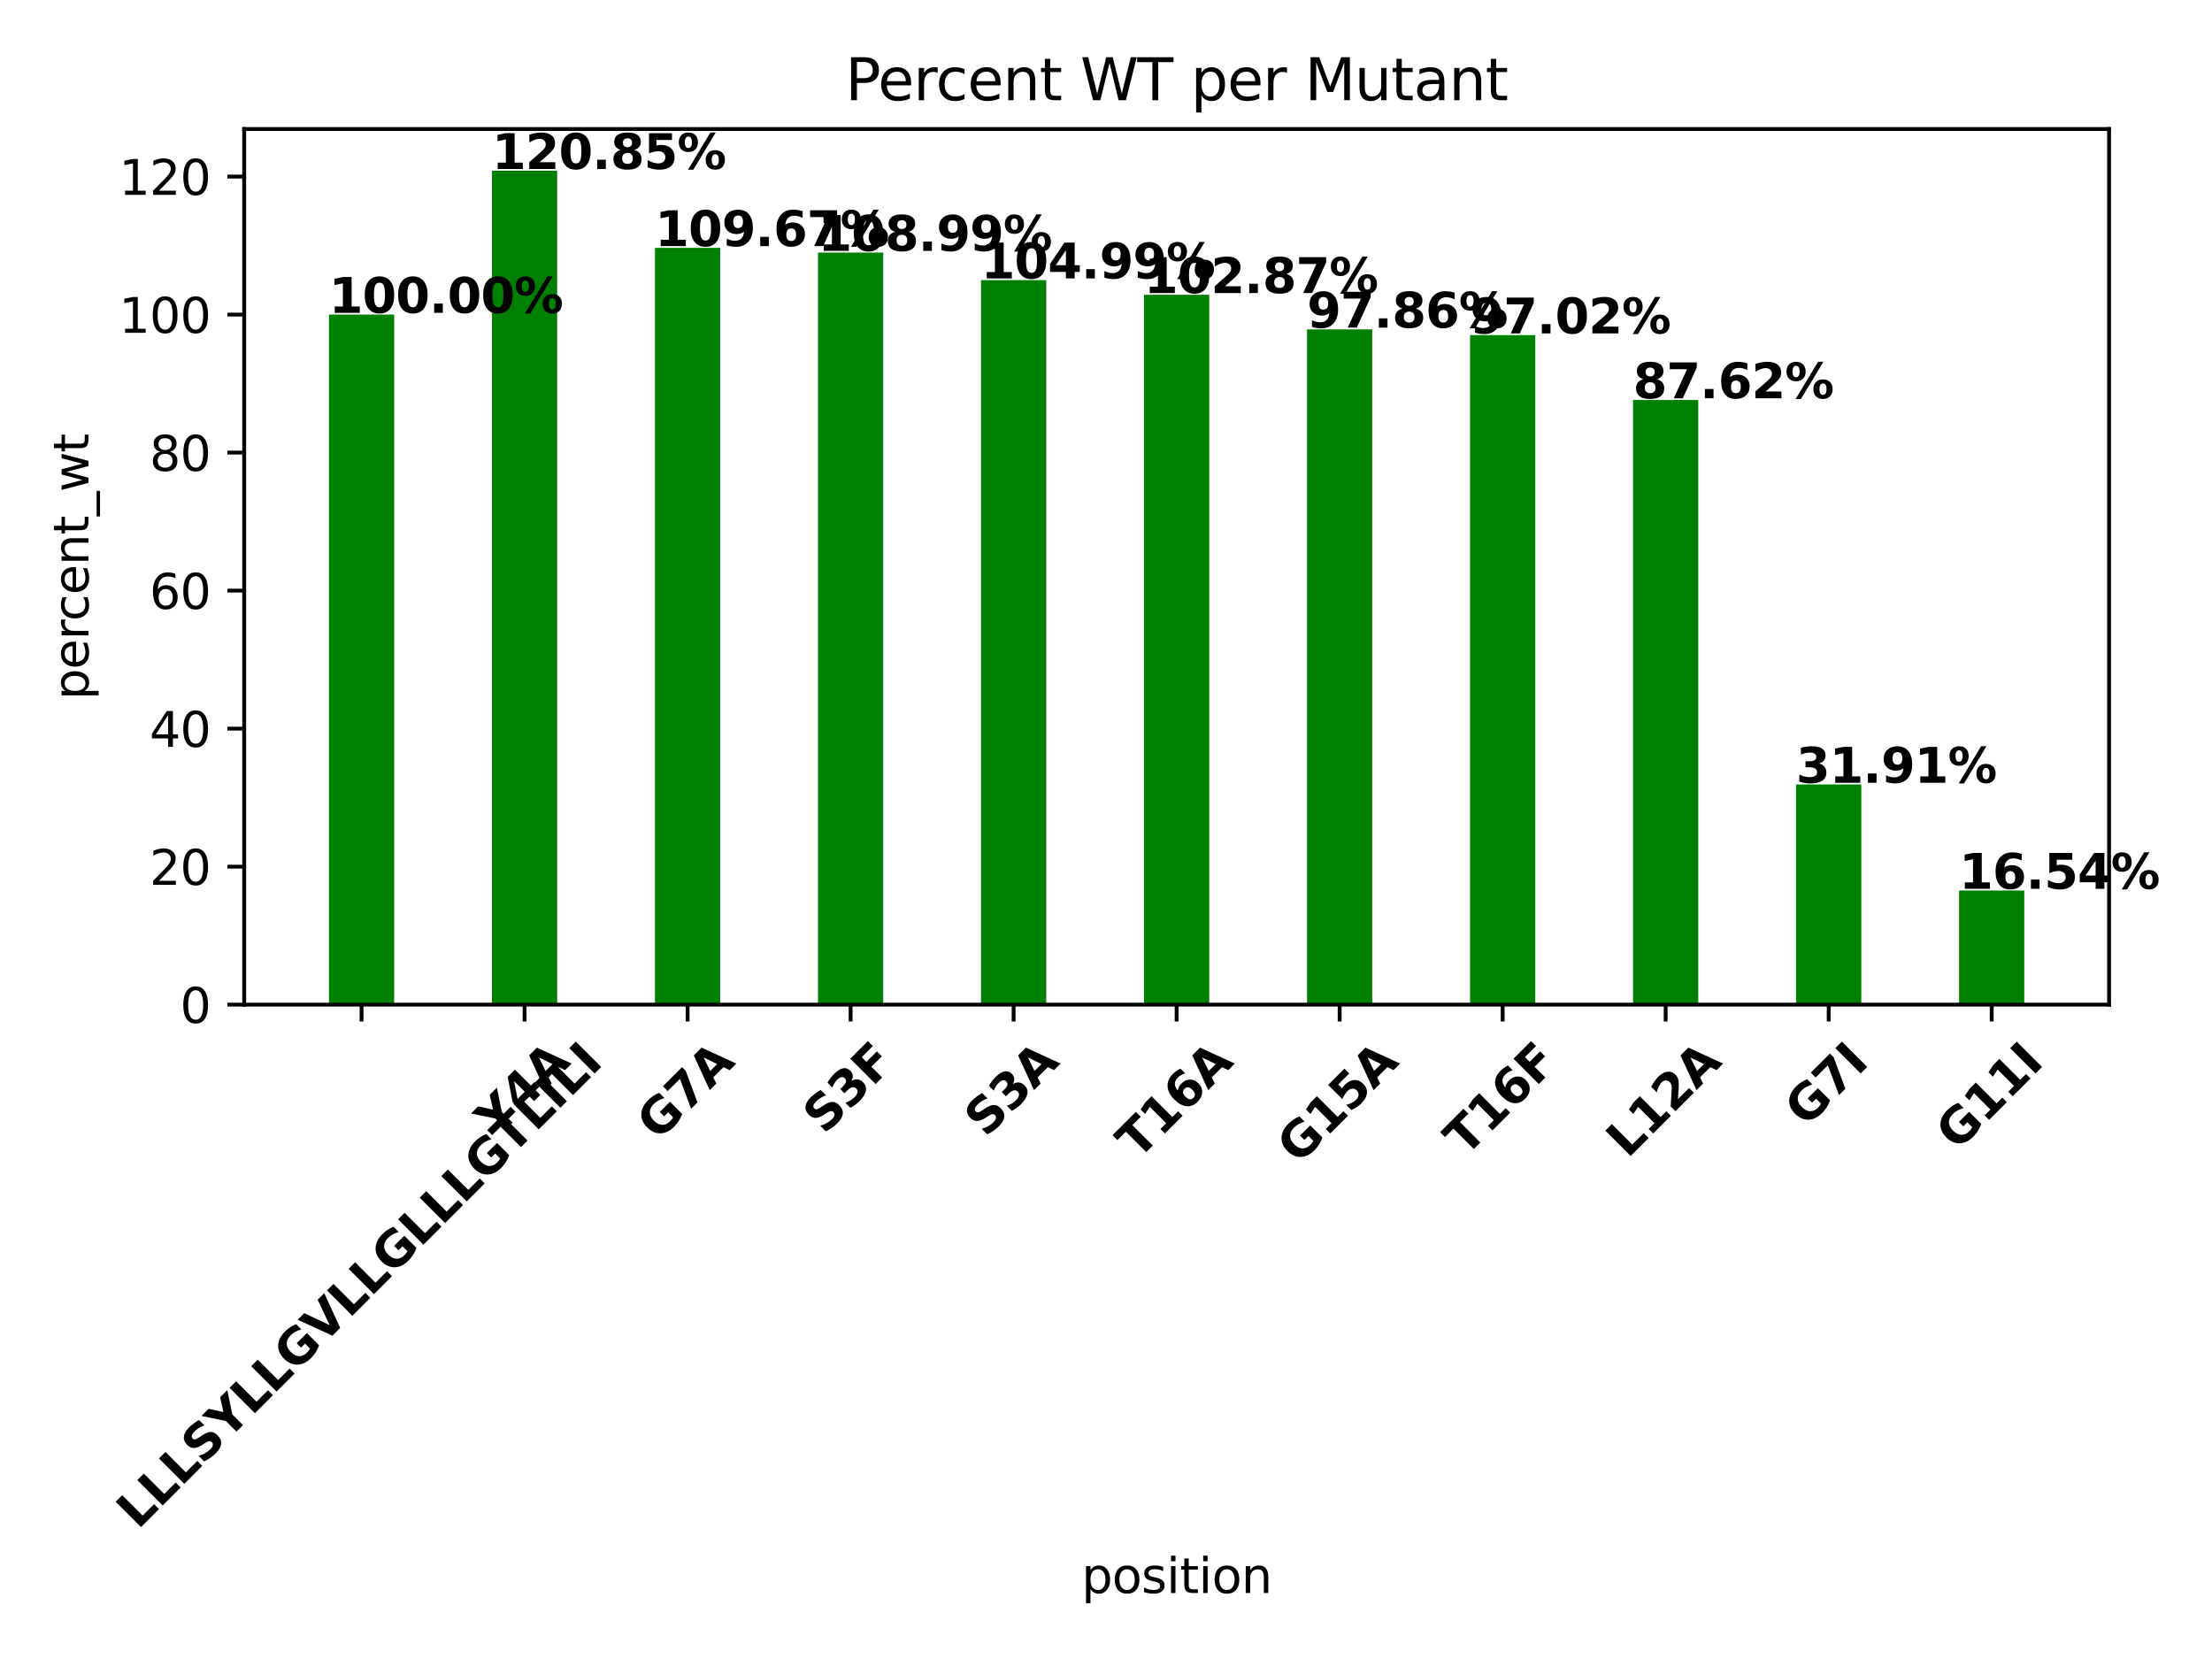 <?xml version="1.0" encoding="utf-8" standalone="no"?>
<!DOCTYPE svg PUBLIC "-//W3C//DTD SVG 1.1//EN"
  "http://www.w3.org/Graphics/SVG/1.1/DTD/svg11.dtd">
<svg xmlns:xlink="http://www.w3.org/1999/xlink" width="460.8pt" height="345.6pt" viewBox="0 0 460.8 345.6" xmlns="http://www.w3.org/2000/svg" version="1.1">
 <defs>
  <style type="text/css">*{stroke-linejoin: round; stroke-linecap: butt}</style>
 </defs>
 <g id="figure_1">
  <g id="patch_1">
   <path d="M 0 345.6 
L 460.8 345.6 
L 460.8 0 
L 0 0 
z
" style="fill: #ffffff"/>
  </g>
  <g id="axes_1">
   <g id="patch_2">
    <path d="M 50.87 209.287 
L 439.358 209.287 
L 439.358 26.88 
L 50.87 26.88 
z
" style="fill: #ffffff"/>
   </g>
   <g id="patch_3">
    <path d="M 68.529 209.287 
L 82.112 209.287 
L 82.112 65.533 
L 68.529 65.533 
z
" clip-path="url(#p221d912bfb)" style="fill: #008000"/>
   </g>
   <g id="patch_4">
    <path d="M 102.487 209.287 
L 116.071 209.287 
L 116.071 35.566 
L 102.487 35.566 
z
" clip-path="url(#p221d912bfb)" style="fill: #008000"/>
   </g>
   <g id="patch_5">
    <path d="M 136.446 209.287 
L 150.03 209.287 
L 150.03 51.63 
L 136.446 51.63 
z
" clip-path="url(#p221d912bfb)" style="fill: #008000"/>
   </g>
   <g id="patch_6">
    <path d="M 170.405 209.287 
L 183.988 209.287 
L 183.988 52.616 
L 170.405 52.616 
z
" clip-path="url(#p221d912bfb)" style="fill: #008000"/>
   </g>
   <g id="patch_7">
    <path d="M 204.363 209.287 
L 217.947 209.287 
L 217.947 58.362 
L 204.363 58.362 
z
" clip-path="url(#p221d912bfb)" style="fill: #008000"/>
   </g>
   <g id="patch_8">
    <path d="M 238.322 209.287 
L 251.906 209.287 
L 251.906 61.403 
L 238.322 61.403 
z
" clip-path="url(#p221d912bfb)" style="fill: #008000"/>
   </g>
   <g id="patch_9">
    <path d="M 272.281 209.287 
L 285.864 209.287 
L 285.864 68.612 
L 272.281 68.612 
z
" clip-path="url(#p221d912bfb)" style="fill: #008000"/>
   </g>
   <g id="patch_10">
    <path d="M 306.24 209.287 
L 319.823 209.287 
L 319.823 69.813 
L 306.24 69.813 
z
" clip-path="url(#p221d912bfb)" style="fill: #008000"/>
   </g>
   <g id="patch_11">
    <path d="M 340.198 209.287 
L 353.782 209.287 
L 353.782 83.324 
L 340.198 83.324 
z
" clip-path="url(#p221d912bfb)" style="fill: #008000"/>
   </g>
   <g id="patch_12">
    <path d="M 374.157 209.287 
L 387.741 209.287 
L 387.741 163.418 
L 374.157 163.418 
z
" clip-path="url(#p221d912bfb)" style="fill: #008000"/>
   </g>
   <g id="patch_13">
    <path d="M 408.116 209.287 
L 421.699 209.287 
L 421.699 185.51 
L 408.116 185.51 
z
" clip-path="url(#p221d912bfb)" style="fill: #008000"/>
   </g>
   <g id="matplotlib.axis_1">
    <g id="xtick_1">
     <g id="line2d_1">
      <defs>
       <path id="mb104f1d9dd" d="M 0 0 
L 0 3.5 
" style="stroke: #000000; stroke-width: 0.8"/>
      </defs>
      <g>
       <use xlink:href="#mb104f1d9dd" x="75.32" y="209.287" style="stroke: #000000; stroke-width: 0.8"/>
      </g>
     </g>
     <g id="text_1">
      <!-- LLLSYLLGVLLGLLLGTLILI -->
      <g transform="translate(28.709 318.785)rotate(-45)scale(0.1 -0.1)">
       <defs>
        <path id="DejaVuSans-Bold-4c" d="M 588 4666 
L 1791 4666 
L 1791 909 
L 3903 909 
L 3903 0 
L 588 0 
L 588 4666 
z
" transform="scale(0.016)"/>
        <path id="DejaVuSans-Bold-53" d="M 3834 4519 
L 3834 3531 
Q 3450 3703 3084 3790 
Q 2719 3878 2394 3878 
Q 1963 3878 1756 3759 
Q 1550 3641 1550 3391 
Q 1550 3203 1689 3098 
Q 1828 2994 2194 2919 
L 2706 2816 
Q 3484 2659 3812 2340 
Q 4141 2022 4141 1434 
Q 4141 663 3683 286 
Q 3225 -91 2284 -91 
Q 1841 -91 1394 -6 
Q 947 78 500 244 
L 500 1259 
Q 947 1022 1364 901 
Q 1781 781 2169 781 
Q 2563 781 2772 912 
Q 2981 1044 2981 1288 
Q 2981 1506 2839 1625 
Q 2697 1744 2272 1838 
L 1806 1941 
Q 1106 2091 782 2419 
Q 459 2747 459 3303 
Q 459 4000 909 4375 
Q 1359 4750 2203 4750 
Q 2588 4750 2994 4692 
Q 3400 4634 3834 4519 
z
" transform="scale(0.016)"/>
        <path id="DejaVuSans-Bold-59" d="M -63 4666 
L 1253 4666 
L 2316 3003 
L 3378 4666 
L 4697 4666 
L 2919 1966 
L 2919 0 
L 1716 0 
L 1716 1966 
L -63 4666 
z
" transform="scale(0.016)"/>
        <path id="DejaVuSans-Bold-47" d="M 4781 347 
Q 4331 128 3847 18 
Q 3363 -91 2847 -91 
Q 1681 -91 1000 561 
Q 319 1213 319 2328 
Q 319 3456 1012 4103 
Q 1706 4750 2913 4750 
Q 3378 4750 3804 4662 
Q 4231 4575 4609 4403 
L 4609 3438 
Q 4219 3659 3833 3768 
Q 3447 3878 3059 3878 
Q 2341 3878 1952 3476 
Q 1563 3075 1563 2328 
Q 1563 1588 1938 1184 
Q 2313 781 3003 781 
Q 3191 781 3352 804 
Q 3513 828 3641 878 
L 3641 1784 
L 2906 1784 
L 2906 2591 
L 4781 2591 
L 4781 347 
z
" transform="scale(0.016)"/>
        <path id="DejaVuSans-Bold-56" d="M 31 4666 
L 1241 4666 
L 2478 1222 
L 3713 4666 
L 4922 4666 
L 3194 0 
L 1759 0 
L 31 4666 
z
" transform="scale(0.016)"/>
        <path id="DejaVuSans-Bold-54" d="M 31 4666 
L 4331 4666 
L 4331 3756 
L 2784 3756 
L 2784 0 
L 1581 0 
L 1581 3756 
L 31 3756 
L 31 4666 
z
" transform="scale(0.016)"/>
        <path id="DejaVuSans-Bold-49" d="M 588 4666 
L 1791 4666 
L 1791 0 
L 588 0 
L 588 4666 
z
" transform="scale(0.016)"/>
       </defs>
       <use xlink:href="#DejaVuSans-Bold-4c"/>
       <use xlink:href="#DejaVuSans-Bold-4c" x="63.721"/>
       <use xlink:href="#DejaVuSans-Bold-4c" x="127.441"/>
       <use xlink:href="#DejaVuSans-Bold-53" x="191.162"/>
       <use xlink:href="#DejaVuSans-Bold-59" x="263.184"/>
       <use xlink:href="#DejaVuSans-Bold-4c" x="335.596"/>
       <use xlink:href="#DejaVuSans-Bold-4c" x="399.316"/>
       <use xlink:href="#DejaVuSans-Bold-47" x="463.037"/>
       <use xlink:href="#DejaVuSans-Bold-56" x="545.117"/>
       <use xlink:href="#DejaVuSans-Bold-4c" x="622.51"/>
       <use xlink:href="#DejaVuSans-Bold-4c" x="686.23"/>
       <use xlink:href="#DejaVuSans-Bold-47" x="749.951"/>
       <use xlink:href="#DejaVuSans-Bold-4c" x="832.031"/>
       <use xlink:href="#DejaVuSans-Bold-4c" x="895.752"/>
       <use xlink:href="#DejaVuSans-Bold-4c" x="959.473"/>
       <use xlink:href="#DejaVuSans-Bold-47" x="1023.193"/>
       <use xlink:href="#DejaVuSans-Bold-54" x="1103.523"/>
       <use xlink:href="#DejaVuSans-Bold-4c" x="1171.736"/>
       <use xlink:href="#DejaVuSans-Bold-49" x="1235.457"/>
       <use xlink:href="#DejaVuSans-Bold-4c" x="1272.664"/>
       <use xlink:href="#DejaVuSans-Bold-49" x="1336.385"/>
      </g>
     </g>
    </g>
    <g id="xtick_2">
     <g id="line2d_2">
      <g>
       <use xlink:href="#mb104f1d9dd" x="109.279" y="209.287" style="stroke: #000000; stroke-width: 0.8"/>
      </g>
     </g>
     <g id="text_2">
      <!-- Y4A -->
      <g transform="translate(103.474 237.172)rotate(-45)scale(0.1 -0.1)">
       <defs>
        <path id="DejaVuSans-Bold-34" d="M 2356 3675 
L 1038 1722 
L 2356 1722 
L 2356 3675 
z
M 2156 4666 
L 3494 4666 
L 3494 1722 
L 4159 1722 
L 4159 850 
L 3494 850 
L 3494 0 
L 2356 0 
L 2356 850 
L 288 850 
L 288 1881 
L 2156 4666 
z
" transform="scale(0.016)"/>
        <path id="DejaVuSans-Bold-41" d="M 3419 850 
L 1538 850 
L 1241 0 
L 31 0 
L 1759 4666 
L 3194 4666 
L 4922 0 
L 3713 0 
L 3419 850 
z
M 1838 1716 
L 3116 1716 
L 2478 3572 
L 1838 1716 
z
" transform="scale(0.016)"/>
       </defs>
       <use xlink:href="#DejaVuSans-Bold-59"/>
       <use xlink:href="#DejaVuSans-Bold-34" x="72.412"/>
       <use xlink:href="#DejaVuSans-Bold-41" x="141.992"/>
      </g>
     </g>
    </g>
    <g id="xtick_3">
     <g id="line2d_3">
      <g>
       <use xlink:href="#mb104f1d9dd" x="143.238" y="209.287" style="stroke: #000000; stroke-width: 0.8"/>
      </g>
     </g>
     <g id="text_3">
      <!-- G7A -->
      <g transform="translate(137.091 237.856)rotate(-45)scale(0.1 -0.1)">
       <defs>
        <path id="DejaVuSans-Bold-37" d="M 428 4666 
L 3944 4666 
L 3944 3988 
L 2125 0 
L 953 0 
L 2675 3781 
L 428 3781 
L 428 4666 
z
" transform="scale(0.016)"/>
       </defs>
       <use xlink:href="#DejaVuSans-Bold-47"/>
       <use xlink:href="#DejaVuSans-Bold-37" x="82.08"/>
       <use xlink:href="#DejaVuSans-Bold-41" x="151.66"/>
      </g>
     </g>
    </g>
    <g id="xtick_4">
     <g id="line2d_4">
      <g>
       <use xlink:href="#mb104f1d9dd" x="177.196" y="209.287" style="stroke: #000000; stroke-width: 0.8"/>
      </g>
     </g>
     <g id="text_4">
      <!-- S3F -->
      <g transform="translate(171.726 236.503)rotate(-45)scale(0.1 -0.1)">
       <defs>
        <path id="DejaVuSans-Bold-33" d="M 2981 2516 
Q 3453 2394 3698 2092 
Q 3944 1791 3944 1325 
Q 3944 631 3412 270 
Q 2881 -91 1863 -91 
Q 1503 -91 1142 -33 
Q 781 25 428 141 
L 428 1069 
Q 766 900 1098 814 
Q 1431 728 1753 728 
Q 2231 728 2486 893 
Q 2741 1059 2741 1369 
Q 2741 1688 2480 1852 
Q 2219 2016 1709 2016 
L 1228 2016 
L 1228 2791 
L 1734 2791 
Q 2188 2791 2409 2933 
Q 2631 3075 2631 3366 
Q 2631 3634 2415 3781 
Q 2200 3928 1806 3928 
Q 1516 3928 1219 3862 
Q 922 3797 628 3669 
L 628 4550 
Q 984 4650 1334 4700 
Q 1684 4750 2022 4750 
Q 2931 4750 3382 4451 
Q 3834 4153 3834 3553 
Q 3834 3144 3618 2883 
Q 3403 2622 2981 2516 
z
" transform="scale(0.016)"/>
        <path id="DejaVuSans-Bold-46" d="M 588 4666 
L 3834 4666 
L 3834 3756 
L 1791 3756 
L 1791 2888 
L 3713 2888 
L 3713 1978 
L 1791 1978 
L 1791 0 
L 588 0 
L 588 4666 
z
" transform="scale(0.016)"/>
       </defs>
       <use xlink:href="#DejaVuSans-Bold-53"/>
       <use xlink:href="#DejaVuSans-Bold-33" x="72.021"/>
       <use xlink:href="#DejaVuSans-Bold-46" x="141.602"/>
      </g>
     </g>
    </g>
    <g id="xtick_5">
     <g id="line2d_5">
      <g>
       <use xlink:href="#mb104f1d9dd" x="211.155" y="209.287" style="stroke: #000000; stroke-width: 0.8"/>
      </g>
     </g>
     <g id="text_5">
      <!-- S3A -->
      <g transform="translate(205.364 237.145)rotate(-45)scale(0.1 -0.1)">
       <use xlink:href="#DejaVuSans-Bold-53"/>
       <use xlink:href="#DejaVuSans-Bold-33" x="72.021"/>
       <use xlink:href="#DejaVuSans-Bold-41" x="141.602"/>
      </g>
     </g>
    </g>
    <g id="xtick_6">
     <g id="line2d_6">
      <g>
       <use xlink:href="#mb104f1d9dd" x="245.114" y="209.287" style="stroke: #000000; stroke-width: 0.8"/>
      </g>
     </g>
     <g id="text_6">
      <!-- T16A -->
      <g transform="translate(236.997 241.796)rotate(-45)scale(0.1 -0.1)">
       <defs>
        <path id="DejaVuSans-Bold-31" d="M 750 831 
L 1813 831 
L 1813 3847 
L 722 3622 
L 722 4441 
L 1806 4666 
L 2950 4666 
L 2950 831 
L 4013 831 
L 4013 0 
L 750 0 
L 750 831 
z
" transform="scale(0.016)"/>
        <path id="DejaVuSans-Bold-36" d="M 2316 2303 
Q 2000 2303 1842 2098 
Q 1684 1894 1684 1484 
Q 1684 1075 1842 870 
Q 2000 666 2316 666 
Q 2634 666 2792 870 
Q 2950 1075 2950 1484 
Q 2950 1894 2792 2098 
Q 2634 2303 2316 2303 
z
M 3803 4544 
L 3803 3681 
Q 3506 3822 3243 3889 
Q 2981 3956 2731 3956 
Q 2194 3956 1894 3657 
Q 1594 3359 1544 2772 
Q 1750 2925 1990 3001 
Q 2231 3078 2516 3078 
Q 3231 3078 3670 2659 
Q 4109 2241 4109 1563 
Q 4109 813 3618 361 
Q 3128 -91 2303 -91 
Q 1394 -91 895 523 
Q 397 1138 397 2266 
Q 397 3422 980 4083 
Q 1563 4744 2578 4744 
Q 2900 4744 3203 4694 
Q 3506 4644 3803 4544 
z
" transform="scale(0.016)"/>
       </defs>
       <use xlink:href="#DejaVuSans-Bold-54"/>
       <use xlink:href="#DejaVuSans-Bold-31" x="68.213"/>
       <use xlink:href="#DejaVuSans-Bold-36" x="137.793"/>
       <use xlink:href="#DejaVuSans-Bold-41" x="207.373"/>
      </g>
     </g>
    </g>
    <g id="xtick_7">
     <g id="line2d_7">
      <g>
       <use xlink:href="#mb104f1d9dd" x="279.073" y="209.287" style="stroke: #000000; stroke-width: 0.8"/>
      </g>
     </g>
     <g id="text_7">
      <!-- G15A -->
      <g transform="translate(270.466 242.776)rotate(-45)scale(0.1 -0.1)">
       <defs>
        <path id="DejaVuSans-Bold-35" d="M 678 4666 
L 3669 4666 
L 3669 3781 
L 1638 3781 
L 1638 3059 
Q 1775 3097 1914 3117 
Q 2053 3138 2203 3138 
Q 3056 3138 3531 2711 
Q 4006 2284 4006 1522 
Q 4006 766 3489 337 
Q 2972 -91 2053 -91 
Q 1656 -91 1267 -14 
Q 878 63 494 219 
L 494 1166 
Q 875 947 1217 837 
Q 1559 728 1863 728 
Q 2300 728 2551 942 
Q 2803 1156 2803 1522 
Q 2803 1891 2551 2103 
Q 2300 2316 1863 2316 
Q 1603 2316 1309 2248 
Q 1016 2181 678 2041 
L 678 4666 
z
" transform="scale(0.016)"/>
       </defs>
       <use xlink:href="#DejaVuSans-Bold-47"/>
       <use xlink:href="#DejaVuSans-Bold-31" x="82.08"/>
       <use xlink:href="#DejaVuSans-Bold-35" x="151.66"/>
       <use xlink:href="#DejaVuSans-Bold-41" x="221.24"/>
      </g>
     </g>
    </g>
    <g id="xtick_8">
     <g id="line2d_8">
      <g>
       <use xlink:href="#mb104f1d9dd" x="313.031" y="209.287" style="stroke: #000000; stroke-width: 0.8"/>
      </g>
     </g>
     <g id="text_8">
      <!-- T16F -->
      <g transform="translate(305.236 241.154)rotate(-45)scale(0.1 -0.1)">
       <use xlink:href="#DejaVuSans-Bold-54"/>
       <use xlink:href="#DejaVuSans-Bold-31" x="68.213"/>
       <use xlink:href="#DejaVuSans-Bold-36" x="137.793"/>
       <use xlink:href="#DejaVuSans-Bold-46" x="207.373"/>
      </g>
     </g>
    </g>
    <g id="xtick_9">
     <g id="line2d_9">
      <g>
       <use xlink:href="#mb104f1d9dd" x="346.99" y="209.287" style="stroke: #000000; stroke-width: 0.8"/>
      </g>
     </g>
     <g id="text_9">
      <!-- L12A -->
      <g transform="translate(339.032 241.478)rotate(-45)scale(0.1 -0.1)">
       <defs>
        <path id="DejaVuSans-Bold-32" d="M 1844 884 
L 3897 884 
L 3897 0 
L 506 0 
L 506 884 
L 2209 2388 
Q 2438 2594 2547 2791 
Q 2656 2988 2656 3200 
Q 2656 3528 2436 3728 
Q 2216 3928 1850 3928 
Q 1569 3928 1234 3808 
Q 900 3688 519 3450 
L 519 4475 
Q 925 4609 1322 4679 
Q 1719 4750 2100 4750 
Q 2938 4750 3402 4381 
Q 3866 4013 3866 3353 
Q 3866 2972 3669 2642 
Q 3472 2313 2841 1759 
L 1844 884 
z
" transform="scale(0.016)"/>
       </defs>
       <use xlink:href="#DejaVuSans-Bold-4c"/>
       <use xlink:href="#DejaVuSans-Bold-31" x="63.721"/>
       <use xlink:href="#DejaVuSans-Bold-32" x="133.301"/>
       <use xlink:href="#DejaVuSans-Bold-41" x="202.881"/>
      </g>
     </g>
    </g>
    <g id="xtick_10">
     <g id="line2d_10">
      <g>
       <use xlink:href="#mb104f1d9dd" x="380.949" y="209.287" style="stroke: #000000; stroke-width: 0.8"/>
      </g>
     </g>
     <g id="text_10">
      <!-- G7I -->
      <g transform="translate(376.223 235.015)rotate(-45)scale(0.1 -0.1)">
       <use xlink:href="#DejaVuSans-Bold-47"/>
       <use xlink:href="#DejaVuSans-Bold-37" x="82.08"/>
       <use xlink:href="#DejaVuSans-Bold-49" x="151.66"/>
      </g>
     </g>
    </g>
    <g id="xtick_11">
     <g id="line2d_11">
      <g>
       <use xlink:href="#mb104f1d9dd" x="414.908" y="209.287" style="stroke: #000000; stroke-width: 0.8"/>
      </g>
     </g>
     <g id="text_11">
      <!-- G11I -->
      <g transform="translate(407.722 239.935)rotate(-45)scale(0.1 -0.1)">
       <use xlink:href="#DejaVuSans-Bold-47"/>
       <use xlink:href="#DejaVuSans-Bold-31" x="82.08"/>
       <use xlink:href="#DejaVuSans-Bold-31" x="151.66"/>
       <use xlink:href="#DejaVuSans-Bold-49" x="221.24"/>
      </g>
     </g>
    </g>
    <g id="text_12">
     <!-- position -->
     <g transform="translate(225.309 331.854)scale(0.1 -0.1)">
      <defs>
       <path id="DejaVuSans-70" d="M 1159 525 
L 1159 -1331 
L 581 -1331 
L 581 3500 
L 1159 3500 
L 1159 2969 
Q 1341 3281 1617 3432 
Q 1894 3584 2278 3584 
Q 2916 3584 3314 3078 
Q 3713 2572 3713 1747 
Q 3713 922 3314 415 
Q 2916 -91 2278 -91 
Q 1894 -91 1617 61 
Q 1341 213 1159 525 
z
M 3116 1747 
Q 3116 2381 2855 2742 
Q 2594 3103 2138 3103 
Q 1681 3103 1420 2742 
Q 1159 2381 1159 1747 
Q 1159 1113 1420 752 
Q 1681 391 2138 391 
Q 2594 391 2855 752 
Q 3116 1113 3116 1747 
z
" transform="scale(0.016)"/>
       <path id="DejaVuSans-6f" d="M 1959 3097 
Q 1497 3097 1228 2736 
Q 959 2375 959 1747 
Q 959 1119 1226 758 
Q 1494 397 1959 397 
Q 2419 397 2687 759 
Q 2956 1122 2956 1747 
Q 2956 2369 2687 2733 
Q 2419 3097 1959 3097 
z
M 1959 3584 
Q 2709 3584 3137 3096 
Q 3566 2609 3566 1747 
Q 3566 888 3137 398 
Q 2709 -91 1959 -91 
Q 1206 -91 779 398 
Q 353 888 353 1747 
Q 353 2609 779 3096 
Q 1206 3584 1959 3584 
z
" transform="scale(0.016)"/>
       <path id="DejaVuSans-73" d="M 2834 3397 
L 2834 2853 
Q 2591 2978 2328 3040 
Q 2066 3103 1784 3103 
Q 1356 3103 1142 2972 
Q 928 2841 928 2578 
Q 928 2378 1081 2264 
Q 1234 2150 1697 2047 
L 1894 2003 
Q 2506 1872 2764 1633 
Q 3022 1394 3022 966 
Q 3022 478 2636 193 
Q 2250 -91 1575 -91 
Q 1294 -91 989 -36 
Q 684 19 347 128 
L 347 722 
Q 666 556 975 473 
Q 1284 391 1588 391 
Q 1994 391 2212 530 
Q 2431 669 2431 922 
Q 2431 1156 2273 1281 
Q 2116 1406 1581 1522 
L 1381 1569 
Q 847 1681 609 1914 
Q 372 2147 372 2553 
Q 372 3047 722 3315 
Q 1072 3584 1716 3584 
Q 2034 3584 2315 3537 
Q 2597 3491 2834 3397 
z
" transform="scale(0.016)"/>
       <path id="DejaVuSans-69" d="M 603 3500 
L 1178 3500 
L 1178 0 
L 603 0 
L 603 3500 
z
M 603 4863 
L 1178 4863 
L 1178 4134 
L 603 4134 
L 603 4863 
z
" transform="scale(0.016)"/>
       <path id="DejaVuSans-74" d="M 1172 4494 
L 1172 3500 
L 2356 3500 
L 2356 3053 
L 1172 3053 
L 1172 1153 
Q 1172 725 1289 603 
Q 1406 481 1766 481 
L 2356 481 
L 2356 0 
L 1766 0 
Q 1100 0 847 248 
Q 594 497 594 1153 
L 594 3053 
L 172 3053 
L 172 3500 
L 594 3500 
L 594 4494 
L 1172 4494 
z
" transform="scale(0.016)"/>
       <path id="DejaVuSans-6e" d="M 3513 2113 
L 3513 0 
L 2938 0 
L 2938 2094 
Q 2938 2591 2744 2837 
Q 2550 3084 2163 3084 
Q 1697 3084 1428 2787 
Q 1159 2491 1159 1978 
L 1159 0 
L 581 0 
L 581 3500 
L 1159 3500 
L 1159 2956 
Q 1366 3272 1645 3428 
Q 1925 3584 2291 3584 
Q 2894 3584 3203 3211 
Q 3513 2838 3513 2113 
z
" transform="scale(0.016)"/>
      </defs>
      <use xlink:href="#DejaVuSans-70"/>
      <use xlink:href="#DejaVuSans-6f" x="63.477"/>
      <use xlink:href="#DejaVuSans-73" x="124.658"/>
      <use xlink:href="#DejaVuSans-69" x="176.758"/>
      <use xlink:href="#DejaVuSans-74" x="204.541"/>
      <use xlink:href="#DejaVuSans-69" x="243.75"/>
      <use xlink:href="#DejaVuSans-6f" x="271.533"/>
      <use xlink:href="#DejaVuSans-6e" x="332.715"/>
     </g>
    </g>
   </g>
   <g id="matplotlib.axis_2">
    <g id="ytick_1">
     <g id="line2d_12">
      <defs>
       <path id="m333736cab4" d="M 0 0 
L -3.5 0 
" style="stroke: #000000; stroke-width: 0.8"/>
      </defs>
      <g>
       <use xlink:href="#m333736cab4" x="50.87" y="209.287" style="stroke: #000000; stroke-width: 0.8"/>
      </g>
     </g>
     <g id="text_13">
      <!-- 0 -->
      <g transform="translate(37.508 213.087)scale(0.1 -0.1)">
       <defs>
        <path id="DejaVuSans-30" d="M 2034 4250 
Q 1547 4250 1301 3770 
Q 1056 3291 1056 2328 
Q 1056 1369 1301 889 
Q 1547 409 2034 409 
Q 2525 409 2770 889 
Q 3016 1369 3016 2328 
Q 3016 3291 2770 3770 
Q 2525 4250 2034 4250 
z
M 2034 4750 
Q 2819 4750 3233 4129 
Q 3647 3509 3647 2328 
Q 3647 1150 3233 529 
Q 2819 -91 2034 -91 
Q 1250 -91 836 529 
Q 422 1150 422 2328 
Q 422 3509 836 4129 
Q 1250 4750 2034 4750 
z
" transform="scale(0.016)"/>
       </defs>
       <use xlink:href="#DejaVuSans-30"/>
      </g>
     </g>
    </g>
    <g id="ytick_2">
     <g id="line2d_13">
      <g>
       <use xlink:href="#m333736cab4" x="50.87" y="180.537" style="stroke: #000000; stroke-width: 0.8"/>
      </g>
     </g>
     <g id="text_14">
      <!-- 20 -->
      <g transform="translate(31.145 184.336)scale(0.1 -0.1)">
       <defs>
        <path id="DejaVuSans-32" d="M 1228 531 
L 3431 531 
L 3431 0 
L 469 0 
L 469 531 
Q 828 903 1448 1529 
Q 2069 2156 2228 2338 
Q 2531 2678 2651 2914 
Q 2772 3150 2772 3378 
Q 2772 3750 2511 3984 
Q 2250 4219 1831 4219 
Q 1534 4219 1204 4116 
Q 875 4013 500 3803 
L 500 4441 
Q 881 4594 1212 4672 
Q 1544 4750 1819 4750 
Q 2544 4750 2975 4387 
Q 3406 4025 3406 3419 
Q 3406 3131 3298 2873 
Q 3191 2616 2906 2266 
Q 2828 2175 2409 1742 
Q 1991 1309 1228 531 
z
" transform="scale(0.016)"/>
       </defs>
       <use xlink:href="#DejaVuSans-32"/>
       <use xlink:href="#DejaVuSans-30" x="63.623"/>
      </g>
     </g>
    </g>
    <g id="ytick_3">
     <g id="line2d_14">
      <g>
       <use xlink:href="#m333736cab4" x="50.87" y="151.786" style="stroke: #000000; stroke-width: 0.8"/>
      </g>
     </g>
     <g id="text_15">
      <!-- 40 -->
      <g transform="translate(31.145 155.585)scale(0.1 -0.1)">
       <defs>
        <path id="DejaVuSans-34" d="M 2419 4116 
L 825 1625 
L 2419 1625 
L 2419 4116 
z
M 2253 4666 
L 3047 4666 
L 3047 1625 
L 3713 1625 
L 3713 1100 
L 3047 1100 
L 3047 0 
L 2419 0 
L 2419 1100 
L 313 1100 
L 313 1709 
L 2253 4666 
z
" transform="scale(0.016)"/>
       </defs>
       <use xlink:href="#DejaVuSans-34"/>
       <use xlink:href="#DejaVuSans-30" x="63.623"/>
      </g>
     </g>
    </g>
    <g id="ytick_4">
     <g id="line2d_15">
      <g>
       <use xlink:href="#m333736cab4" x="50.87" y="123.035" style="stroke: #000000; stroke-width: 0.8"/>
      </g>
     </g>
     <g id="text_16">
      <!-- 60 -->
      <g transform="translate(31.145 126.834)scale(0.1 -0.1)">
       <defs>
        <path id="DejaVuSans-36" d="M 2113 2584 
Q 1688 2584 1439 2293 
Q 1191 2003 1191 1497 
Q 1191 994 1439 701 
Q 1688 409 2113 409 
Q 2538 409 2786 701 
Q 3034 994 3034 1497 
Q 3034 2003 2786 2293 
Q 2538 2584 2113 2584 
z
M 3366 4563 
L 3366 3988 
Q 3128 4100 2886 4159 
Q 2644 4219 2406 4219 
Q 1781 4219 1451 3797 
Q 1122 3375 1075 2522 
Q 1259 2794 1537 2939 
Q 1816 3084 2150 3084 
Q 2853 3084 3261 2657 
Q 3669 2231 3669 1497 
Q 3669 778 3244 343 
Q 2819 -91 2113 -91 
Q 1303 -91 875 529 
Q 447 1150 447 2328 
Q 447 3434 972 4092 
Q 1497 4750 2381 4750 
Q 2619 4750 2861 4703 
Q 3103 4656 3366 4563 
z
" transform="scale(0.016)"/>
       </defs>
       <use xlink:href="#DejaVuSans-36"/>
       <use xlink:href="#DejaVuSans-30" x="63.623"/>
      </g>
     </g>
    </g>
    <g id="ytick_5">
     <g id="line2d_16">
      <g>
       <use xlink:href="#m333736cab4" x="50.87" y="94.284" style="stroke: #000000; stroke-width: 0.8"/>
      </g>
     </g>
     <g id="text_17">
      <!-- 80 -->
      <g transform="translate(31.145 98.083)scale(0.1 -0.1)">
       <defs>
        <path id="DejaVuSans-38" d="M 2034 2216 
Q 1584 2216 1326 1975 
Q 1069 1734 1069 1313 
Q 1069 891 1326 650 
Q 1584 409 2034 409 
Q 2484 409 2743 651 
Q 3003 894 3003 1313 
Q 3003 1734 2745 1975 
Q 2488 2216 2034 2216 
z
M 1403 2484 
Q 997 2584 770 2862 
Q 544 3141 544 3541 
Q 544 4100 942 4425 
Q 1341 4750 2034 4750 
Q 2731 4750 3128 4425 
Q 3525 4100 3525 3541 
Q 3525 3141 3298 2862 
Q 3072 2584 2669 2484 
Q 3125 2378 3379 2068 
Q 3634 1759 3634 1313 
Q 3634 634 3220 271 
Q 2806 -91 2034 -91 
Q 1263 -91 848 271 
Q 434 634 434 1313 
Q 434 1759 690 2068 
Q 947 2378 1403 2484 
z
M 1172 3481 
Q 1172 3119 1398 2916 
Q 1625 2713 2034 2713 
Q 2441 2713 2670 2916 
Q 2900 3119 2900 3481 
Q 2900 3844 2670 4047 
Q 2441 4250 2034 4250 
Q 1625 4250 1398 4047 
Q 1172 3844 1172 3481 
z
" transform="scale(0.016)"/>
       </defs>
       <use xlink:href="#DejaVuSans-38"/>
       <use xlink:href="#DejaVuSans-30" x="63.623"/>
      </g>
     </g>
    </g>
    <g id="ytick_6">
     <g id="line2d_17">
      <g>
       <use xlink:href="#m333736cab4" x="50.87" y="65.533" style="stroke: #000000; stroke-width: 0.8"/>
      </g>
     </g>
     <g id="text_18">
      <!-- 100 -->
      <g transform="translate(24.782 69.332)scale(0.1 -0.1)">
       <defs>
        <path id="DejaVuSans-31" d="M 794 531 
L 1825 531 
L 1825 4091 
L 703 3866 
L 703 4441 
L 1819 4666 
L 2450 4666 
L 2450 531 
L 3481 531 
L 3481 0 
L 794 0 
L 794 531 
z
" transform="scale(0.016)"/>
       </defs>
       <use xlink:href="#DejaVuSans-31"/>
       <use xlink:href="#DejaVuSans-30" x="63.623"/>
       <use xlink:href="#DejaVuSans-30" x="127.246"/>
      </g>
     </g>
    </g>
    <g id="ytick_7">
     <g id="line2d_18">
      <g>
       <use xlink:href="#m333736cab4" x="50.87" y="36.782" style="stroke: #000000; stroke-width: 0.8"/>
      </g>
     </g>
     <g id="text_19">
      <!-- 120 -->
      <g transform="translate(24.782 40.582)scale(0.1 -0.1)">
       <use xlink:href="#DejaVuSans-31"/>
       <use xlink:href="#DejaVuSans-32" x="63.623"/>
       <use xlink:href="#DejaVuSans-30" x="127.246"/>
      </g>
     </g>
    </g>
    <g id="text_20">
     <!-- percent_wt -->
     <g transform="translate(18.425 145.781)rotate(-90)scale(0.1 -0.1)">
      <defs>
       <path id="DejaVuSans-65" d="M 3597 1894 
L 3597 1613 
L 953 1613 
Q 991 1019 1311 708 
Q 1631 397 2203 397 
Q 2534 397 2845 478 
Q 3156 559 3463 722 
L 3463 178 
Q 3153 47 2828 -22 
Q 2503 -91 2169 -91 
Q 1331 -91 842 396 
Q 353 884 353 1716 
Q 353 2575 817 3079 
Q 1281 3584 2069 3584 
Q 2775 3584 3186 3129 
Q 3597 2675 3597 1894 
z
M 3022 2063 
Q 3016 2534 2758 2815 
Q 2500 3097 2075 3097 
Q 1594 3097 1305 2825 
Q 1016 2553 972 2059 
L 3022 2063 
z
" transform="scale(0.016)"/>
       <path id="DejaVuSans-72" d="M 2631 2963 
Q 2534 3019 2420 3045 
Q 2306 3072 2169 3072 
Q 1681 3072 1420 2755 
Q 1159 2438 1159 1844 
L 1159 0 
L 581 0 
L 581 3500 
L 1159 3500 
L 1159 2956 
Q 1341 3275 1631 3429 
Q 1922 3584 2338 3584 
Q 2397 3584 2469 3576 
Q 2541 3569 2628 3553 
L 2631 2963 
z
" transform="scale(0.016)"/>
       <path id="DejaVuSans-63" d="M 3122 3366 
L 3122 2828 
Q 2878 2963 2633 3030 
Q 2388 3097 2138 3097 
Q 1578 3097 1268 2742 
Q 959 2388 959 1747 
Q 959 1106 1268 751 
Q 1578 397 2138 397 
Q 2388 397 2633 464 
Q 2878 531 3122 666 
L 3122 134 
Q 2881 22 2623 -34 
Q 2366 -91 2075 -91 
Q 1284 -91 818 406 
Q 353 903 353 1747 
Q 353 2603 823 3093 
Q 1294 3584 2113 3584 
Q 2378 3584 2631 3529 
Q 2884 3475 3122 3366 
z
" transform="scale(0.016)"/>
       <path id="DejaVuSans-5f" d="M 3263 -1063 
L 3263 -1509 
L -63 -1509 
L -63 -1063 
L 3263 -1063 
z
" transform="scale(0.016)"/>
       <path id="DejaVuSans-77" d="M 269 3500 
L 844 3500 
L 1563 769 
L 2278 3500 
L 2956 3500 
L 3675 769 
L 4391 3500 
L 4966 3500 
L 4050 0 
L 3372 0 
L 2619 2869 
L 1863 0 
L 1184 0 
L 269 3500 
z
" transform="scale(0.016)"/>
      </defs>
      <use xlink:href="#DejaVuSans-70"/>
      <use xlink:href="#DejaVuSans-65" x="63.477"/>
      <use xlink:href="#DejaVuSans-72" x="125"/>
      <use xlink:href="#DejaVuSans-63" x="163.863"/>
      <use xlink:href="#DejaVuSans-65" x="218.844"/>
      <use xlink:href="#DejaVuSans-6e" x="280.367"/>
      <use xlink:href="#DejaVuSans-74" x="343.746"/>
      <use xlink:href="#DejaVuSans-5f" x="382.955"/>
      <use xlink:href="#DejaVuSans-77" x="432.955"/>
      <use xlink:href="#DejaVuSans-74" x="514.742"/>
     </g>
    </g>
   </g>
   <g id="patch_14">
    <path d="M 50.87 209.287 
L 50.87 26.88 
" style="fill: none; stroke: #000000; stroke-width: 0.8; stroke-linejoin: miter; stroke-linecap: square"/>
   </g>
   <g id="patch_15">
    <path d="M 439.358 209.287 
L 439.358 26.88 
" style="fill: none; stroke: #000000; stroke-width: 0.8; stroke-linejoin: miter; stroke-linecap: square"/>
   </g>
   <g id="patch_16">
    <path d="M 50.87 209.287 
L 439.358 209.287 
" style="fill: none; stroke: #000000; stroke-width: 0.8; stroke-linejoin: miter; stroke-linecap: square"/>
   </g>
   <g id="patch_17">
    <path d="M 50.87 26.88 
L 439.358 26.88 
" style="fill: none; stroke: #000000; stroke-width: 0.8; stroke-linejoin: miter; stroke-linecap: square"/>
   </g>
   <g id="text_21">
    <!-- 100.00% -->
    <g transform="translate(68.529 65.174)scale(0.1 -0.1)">
     <defs>
      <path id="DejaVuSans-Bold-30" d="M 2944 2338 
Q 2944 3213 2780 3570 
Q 2616 3928 2228 3928 
Q 1841 3928 1675 3570 
Q 1509 3213 1509 2338 
Q 1509 1453 1675 1090 
Q 1841 728 2228 728 
Q 2613 728 2778 1090 
Q 2944 1453 2944 2338 
z
M 4147 2328 
Q 4147 1169 3647 539 
Q 3147 -91 2228 -91 
Q 1306 -91 806 539 
Q 306 1169 306 2328 
Q 306 3491 806 4120 
Q 1306 4750 2228 4750 
Q 3147 4750 3647 4120 
Q 4147 3491 4147 2328 
z
" transform="scale(0.016)"/>
      <path id="DejaVuSans-Bold-2e" d="M 653 1209 
L 1778 1209 
L 1778 0 
L 653 0 
L 653 1209 
z
" transform="scale(0.016)"/>
      <path id="DejaVuSans-Bold-25" d="M 4959 1925 
Q 4738 1925 4616 1733 
Q 4494 1541 4494 1184 
Q 4494 825 4614 633 
Q 4734 441 4959 441 
Q 5184 441 5303 633 
Q 5422 825 5422 1184 
Q 5422 1541 5301 1733 
Q 5181 1925 4959 1925 
z
M 4959 2450 
Q 5541 2450 5875 2112 
Q 6209 1775 6209 1184 
Q 6209 594 5875 251 
Q 5541 -91 4959 -91 
Q 4378 -91 4042 251 
Q 3706 594 3706 1184 
Q 3706 1772 4042 2111 
Q 4378 2450 4959 2450 
z
M 2094 -91 
L 1403 -91 
L 4319 4750 
L 5013 4750 
L 2094 -91 
z
M 1453 4750 
Q 2034 4750 2367 4411 
Q 2700 4072 2700 3481 
Q 2700 2891 2367 2550 
Q 2034 2209 1453 2209 
Q 872 2209 539 2550 
Q 206 2891 206 3481 
Q 206 4072 539 4411 
Q 872 4750 1453 4750 
z
M 1453 4225 
Q 1228 4225 1106 4031 
Q 984 3838 984 3481 
Q 984 3122 1106 2926 
Q 1228 2731 1453 2731 
Q 1678 2731 1798 2926 
Q 1919 3122 1919 3481 
Q 1919 3838 1797 4031 
Q 1675 4225 1453 4225 
z
" transform="scale(0.016)"/>
     </defs>
     <use xlink:href="#DejaVuSans-Bold-31"/>
     <use xlink:href="#DejaVuSans-Bold-30" x="69.58"/>
     <use xlink:href="#DejaVuSans-Bold-30" x="139.16"/>
     <use xlink:href="#DejaVuSans-Bold-2e" x="208.74"/>
     <use xlink:href="#DejaVuSans-Bold-30" x="246.729"/>
     <use xlink:href="#DejaVuSans-Bold-30" x="316.309"/>
     <use xlink:href="#DejaVuSans-Bold-25" x="385.889"/>
    </g>
   </g>
   <g id="text_22">
    <!-- 120.85% -->
    <g transform="translate(102.487 35.207)scale(0.1 -0.1)">
     <defs>
      <path id="DejaVuSans-Bold-38" d="M 2228 2088 
Q 1891 2088 1709 1903 
Q 1528 1719 1528 1375 
Q 1528 1031 1709 848 
Q 1891 666 2228 666 
Q 2563 666 2741 848 
Q 2919 1031 2919 1375 
Q 2919 1722 2741 1905 
Q 2563 2088 2228 2088 
z
M 1350 2484 
Q 925 2613 709 2878 
Q 494 3144 494 3541 
Q 494 4131 934 4440 
Q 1375 4750 2228 4750 
Q 3075 4750 3515 4442 
Q 3956 4134 3956 3541 
Q 3956 3144 3739 2878 
Q 3522 2613 3097 2484 
Q 3572 2353 3814 2058 
Q 4056 1763 4056 1313 
Q 4056 619 3595 264 
Q 3134 -91 2228 -91 
Q 1319 -91 855 264 
Q 391 619 391 1313 
Q 391 1763 633 2058 
Q 875 2353 1350 2484 
z
M 1631 3419 
Q 1631 3141 1786 2991 
Q 1941 2841 2228 2841 
Q 2509 2841 2662 2991 
Q 2816 3141 2816 3419 
Q 2816 3697 2662 3845 
Q 2509 3994 2228 3994 
Q 1941 3994 1786 3844 
Q 1631 3694 1631 3419 
z
" transform="scale(0.016)"/>
     </defs>
     <use xlink:href="#DejaVuSans-Bold-31"/>
     <use xlink:href="#DejaVuSans-Bold-32" x="69.58"/>
     <use xlink:href="#DejaVuSans-Bold-30" x="139.16"/>
     <use xlink:href="#DejaVuSans-Bold-2e" x="208.74"/>
     <use xlink:href="#DejaVuSans-Bold-38" x="246.729"/>
     <use xlink:href="#DejaVuSans-Bold-35" x="316.309"/>
     <use xlink:href="#DejaVuSans-Bold-25" x="385.889"/>
    </g>
   </g>
   <g id="text_23">
    <!-- 109.67% -->
    <g transform="translate(136.446 51.271)scale(0.1 -0.1)">
     <defs>
      <path id="DejaVuSans-Bold-39" d="M 641 103 
L 641 966 
Q 928 831 1190 764 
Q 1453 697 1709 697 
Q 2247 697 2547 995 
Q 2847 1294 2900 1881 
Q 2688 1725 2447 1647 
Q 2206 1569 1925 1569 
Q 1209 1569 770 1986 
Q 331 2403 331 3084 
Q 331 3838 820 4291 
Q 1309 4744 2131 4744 
Q 3044 4744 3544 4128 
Q 4044 3513 4044 2388 
Q 4044 1231 3459 570 
Q 2875 -91 1856 -91 
Q 1528 -91 1228 -42 
Q 928 6 641 103 
z
M 2125 2350 
Q 2441 2350 2600 2554 
Q 2759 2759 2759 3169 
Q 2759 3575 2600 3781 
Q 2441 3988 2125 3988 
Q 1809 3988 1650 3781 
Q 1491 3575 1491 3169 
Q 1491 2759 1650 2554 
Q 1809 2350 2125 2350 
z
" transform="scale(0.016)"/>
     </defs>
     <use xlink:href="#DejaVuSans-Bold-31"/>
     <use xlink:href="#DejaVuSans-Bold-30" x="69.58"/>
     <use xlink:href="#DejaVuSans-Bold-39" x="139.16"/>
     <use xlink:href="#DejaVuSans-Bold-2e" x="208.74"/>
     <use xlink:href="#DejaVuSans-Bold-36" x="246.729"/>
     <use xlink:href="#DejaVuSans-Bold-37" x="316.309"/>
     <use xlink:href="#DejaVuSans-Bold-25" x="385.889"/>
    </g>
   </g>
   <g id="text_24">
    <!-- 108.99% -->
    <g transform="translate(170.405 52.257)scale(0.1 -0.1)">
     <use xlink:href="#DejaVuSans-Bold-31"/>
     <use xlink:href="#DejaVuSans-Bold-30" x="69.58"/>
     <use xlink:href="#DejaVuSans-Bold-38" x="139.16"/>
     <use xlink:href="#DejaVuSans-Bold-2e" x="208.74"/>
     <use xlink:href="#DejaVuSans-Bold-39" x="246.729"/>
     <use xlink:href="#DejaVuSans-Bold-39" x="316.309"/>
     <use xlink:href="#DejaVuSans-Bold-25" x="385.889"/>
    </g>
   </g>
   <g id="text_25">
    <!-- 104.99% -->
    <g transform="translate(204.363 58.003)scale(0.1 -0.1)">
     <use xlink:href="#DejaVuSans-Bold-31"/>
     <use xlink:href="#DejaVuSans-Bold-30" x="69.58"/>
     <use xlink:href="#DejaVuSans-Bold-34" x="139.16"/>
     <use xlink:href="#DejaVuSans-Bold-2e" x="208.74"/>
     <use xlink:href="#DejaVuSans-Bold-39" x="246.729"/>
     <use xlink:href="#DejaVuSans-Bold-39" x="316.309"/>
     <use xlink:href="#DejaVuSans-Bold-25" x="385.889"/>
    </g>
   </g>
   <g id="text_26">
    <!-- 102.87% -->
    <g transform="translate(238.322 61.044)scale(0.1 -0.1)">
     <use xlink:href="#DejaVuSans-Bold-31"/>
     <use xlink:href="#DejaVuSans-Bold-30" x="69.58"/>
     <use xlink:href="#DejaVuSans-Bold-32" x="139.16"/>
     <use xlink:href="#DejaVuSans-Bold-2e" x="208.74"/>
     <use xlink:href="#DejaVuSans-Bold-38" x="246.729"/>
     <use xlink:href="#DejaVuSans-Bold-37" x="316.309"/>
     <use xlink:href="#DejaVuSans-Bold-25" x="385.889"/>
    </g>
   </g>
   <g id="text_27">
    <!-- 97.86% -->
    <g transform="translate(272.281 68.253)scale(0.1 -0.1)">
     <use xlink:href="#DejaVuSans-Bold-39"/>
     <use xlink:href="#DejaVuSans-Bold-37" x="69.58"/>
     <use xlink:href="#DejaVuSans-Bold-2e" x="139.16"/>
     <use xlink:href="#DejaVuSans-Bold-38" x="177.148"/>
     <use xlink:href="#DejaVuSans-Bold-36" x="246.729"/>
     <use xlink:href="#DejaVuSans-Bold-25" x="316.309"/>
    </g>
   </g>
   <g id="text_28">
    <!-- 97.02% -->
    <g transform="translate(306.24 69.454)scale(0.1 -0.1)">
     <use xlink:href="#DejaVuSans-Bold-39"/>
     <use xlink:href="#DejaVuSans-Bold-37" x="69.58"/>
     <use xlink:href="#DejaVuSans-Bold-2e" x="139.16"/>
     <use xlink:href="#DejaVuSans-Bold-30" x="177.148"/>
     <use xlink:href="#DejaVuSans-Bold-32" x="246.729"/>
     <use xlink:href="#DejaVuSans-Bold-25" x="316.309"/>
    </g>
   </g>
   <g id="text_29">
    <!-- 87.62% -->
    <g transform="translate(340.198 82.965)scale(0.1 -0.1)">
     <use xlink:href="#DejaVuSans-Bold-38"/>
     <use xlink:href="#DejaVuSans-Bold-37" x="69.58"/>
     <use xlink:href="#DejaVuSans-Bold-2e" x="139.16"/>
     <use xlink:href="#DejaVuSans-Bold-36" x="177.148"/>
     <use xlink:href="#DejaVuSans-Bold-32" x="246.729"/>
     <use xlink:href="#DejaVuSans-Bold-25" x="316.309"/>
    </g>
   </g>
   <g id="text_30">
    <!-- 31.91% -->
    <g transform="translate(374.157 163.058)scale(0.1 -0.1)">
     <use xlink:href="#DejaVuSans-Bold-33"/>
     <use xlink:href="#DejaVuSans-Bold-31" x="69.58"/>
     <use xlink:href="#DejaVuSans-Bold-2e" x="139.16"/>
     <use xlink:href="#DejaVuSans-Bold-39" x="177.148"/>
     <use xlink:href="#DejaVuSans-Bold-31" x="246.729"/>
     <use xlink:href="#DejaVuSans-Bold-25" x="316.309"/>
    </g>
   </g>
   <g id="text_31">
    <!-- 16.54% -->
    <g transform="translate(408.116 185.151)scale(0.1 -0.1)">
     <use xlink:href="#DejaVuSans-Bold-31"/>
     <use xlink:href="#DejaVuSans-Bold-36" x="69.58"/>
     <use xlink:href="#DejaVuSans-Bold-2e" x="139.16"/>
     <use xlink:href="#DejaVuSans-Bold-35" x="177.148"/>
     <use xlink:href="#DejaVuSans-Bold-34" x="246.729"/>
     <use xlink:href="#DejaVuSans-Bold-25" x="316.309"/>
    </g>
   </g>
   <g id="text_32">
    <!-- Percent WT per Mutant -->
    <g transform="translate(176.096 20.88)scale(0.12 -0.12)">
     <defs>
      <path id="DejaVuSans-50" d="M 1259 4147 
L 1259 2394 
L 2053 2394 
Q 2494 2394 2734 2622 
Q 2975 2850 2975 3272 
Q 2975 3691 2734 3919 
Q 2494 4147 2053 4147 
L 1259 4147 
z
M 628 4666 
L 2053 4666 
Q 2838 4666 3239 4311 
Q 3641 3956 3641 3272 
Q 3641 2581 3239 2228 
Q 2838 1875 2053 1875 
L 1259 1875 
L 1259 0 
L 628 0 
L 628 4666 
z
" transform="scale(0.016)"/>
      <path id="DejaVuSans-20" transform="scale(0.016)"/>
      <path id="DejaVuSans-57" d="M 213 4666 
L 850 4666 
L 1831 722 
L 2809 4666 
L 3519 4666 
L 4500 722 
L 5478 4666 
L 6119 4666 
L 4947 0 
L 4153 0 
L 3169 4050 
L 2175 0 
L 1381 0 
L 213 4666 
z
" transform="scale(0.016)"/>
      <path id="DejaVuSans-54" d="M -19 4666 
L 3928 4666 
L 3928 4134 
L 2272 4134 
L 2272 0 
L 1638 0 
L 1638 4134 
L -19 4134 
L -19 4666 
z
" transform="scale(0.016)"/>
      <path id="DejaVuSans-4d" d="M 628 4666 
L 1569 4666 
L 2759 1491 
L 3956 4666 
L 4897 4666 
L 4897 0 
L 4281 0 
L 4281 4097 
L 3078 897 
L 2444 897 
L 1241 4097 
L 1241 0 
L 628 0 
L 628 4666 
z
" transform="scale(0.016)"/>
      <path id="DejaVuSans-75" d="M 544 1381 
L 544 3500 
L 1119 3500 
L 1119 1403 
Q 1119 906 1312 657 
Q 1506 409 1894 409 
Q 2359 409 2629 706 
Q 2900 1003 2900 1516 
L 2900 3500 
L 3475 3500 
L 3475 0 
L 2900 0 
L 2900 538 
Q 2691 219 2414 64 
Q 2138 -91 1772 -91 
Q 1169 -91 856 284 
Q 544 659 544 1381 
z
M 1991 3584 
L 1991 3584 
z
" transform="scale(0.016)"/>
      <path id="DejaVuSans-61" d="M 2194 1759 
Q 1497 1759 1228 1600 
Q 959 1441 959 1056 
Q 959 750 1161 570 
Q 1363 391 1709 391 
Q 2188 391 2477 730 
Q 2766 1069 2766 1631 
L 2766 1759 
L 2194 1759 
z
M 3341 1997 
L 3341 0 
L 2766 0 
L 2766 531 
Q 2569 213 2275 61 
Q 1981 -91 1556 -91 
Q 1019 -91 701 211 
Q 384 513 384 1019 
Q 384 1609 779 1909 
Q 1175 2209 1959 2209 
L 2766 2209 
L 2766 2266 
Q 2766 2663 2505 2880 
Q 2244 3097 1772 3097 
Q 1472 3097 1187 3025 
Q 903 2953 641 2809 
L 641 3341 
Q 956 3463 1253 3523 
Q 1550 3584 1831 3584 
Q 2591 3584 2966 3190 
Q 3341 2797 3341 1997 
z
" transform="scale(0.016)"/>
     </defs>
     <use xlink:href="#DejaVuSans-50"/>
     <use xlink:href="#DejaVuSans-65" x="56.678"/>
     <use xlink:href="#DejaVuSans-72" x="118.201"/>
     <use xlink:href="#DejaVuSans-63" x="157.064"/>
     <use xlink:href="#DejaVuSans-65" x="212.045"/>
     <use xlink:href="#DejaVuSans-6e" x="273.568"/>
     <use xlink:href="#DejaVuSans-74" x="336.947"/>
     <use xlink:href="#DejaVuSans-20" x="376.156"/>
     <use xlink:href="#DejaVuSans-57" x="407.943"/>
     <use xlink:href="#DejaVuSans-54" x="506.82"/>
     <use xlink:href="#DejaVuSans-20" x="567.904"/>
     <use xlink:href="#DejaVuSans-70" x="599.691"/>
     <use xlink:href="#DejaVuSans-65" x="663.168"/>
     <use xlink:href="#DejaVuSans-72" x="724.691"/>
     <use xlink:href="#DejaVuSans-20" x="765.805"/>
     <use xlink:href="#DejaVuSans-4d" x="797.592"/>
     <use xlink:href="#DejaVuSans-75" x="883.871"/>
     <use xlink:href="#DejaVuSans-74" x="947.25"/>
     <use xlink:href="#DejaVuSans-61" x="986.459"/>
     <use xlink:href="#DejaVuSans-6e" x="1047.738"/>
     <use xlink:href="#DejaVuSans-74" x="1111.117"/>
    </g>
   </g>
  </g>
 </g>
 <defs>
  <clipPath id="p221d912bfb">
   <rect x="50.87" y="26.88" width="388.488" height="182.407"/>
  </clipPath>
 </defs>
</svg>
